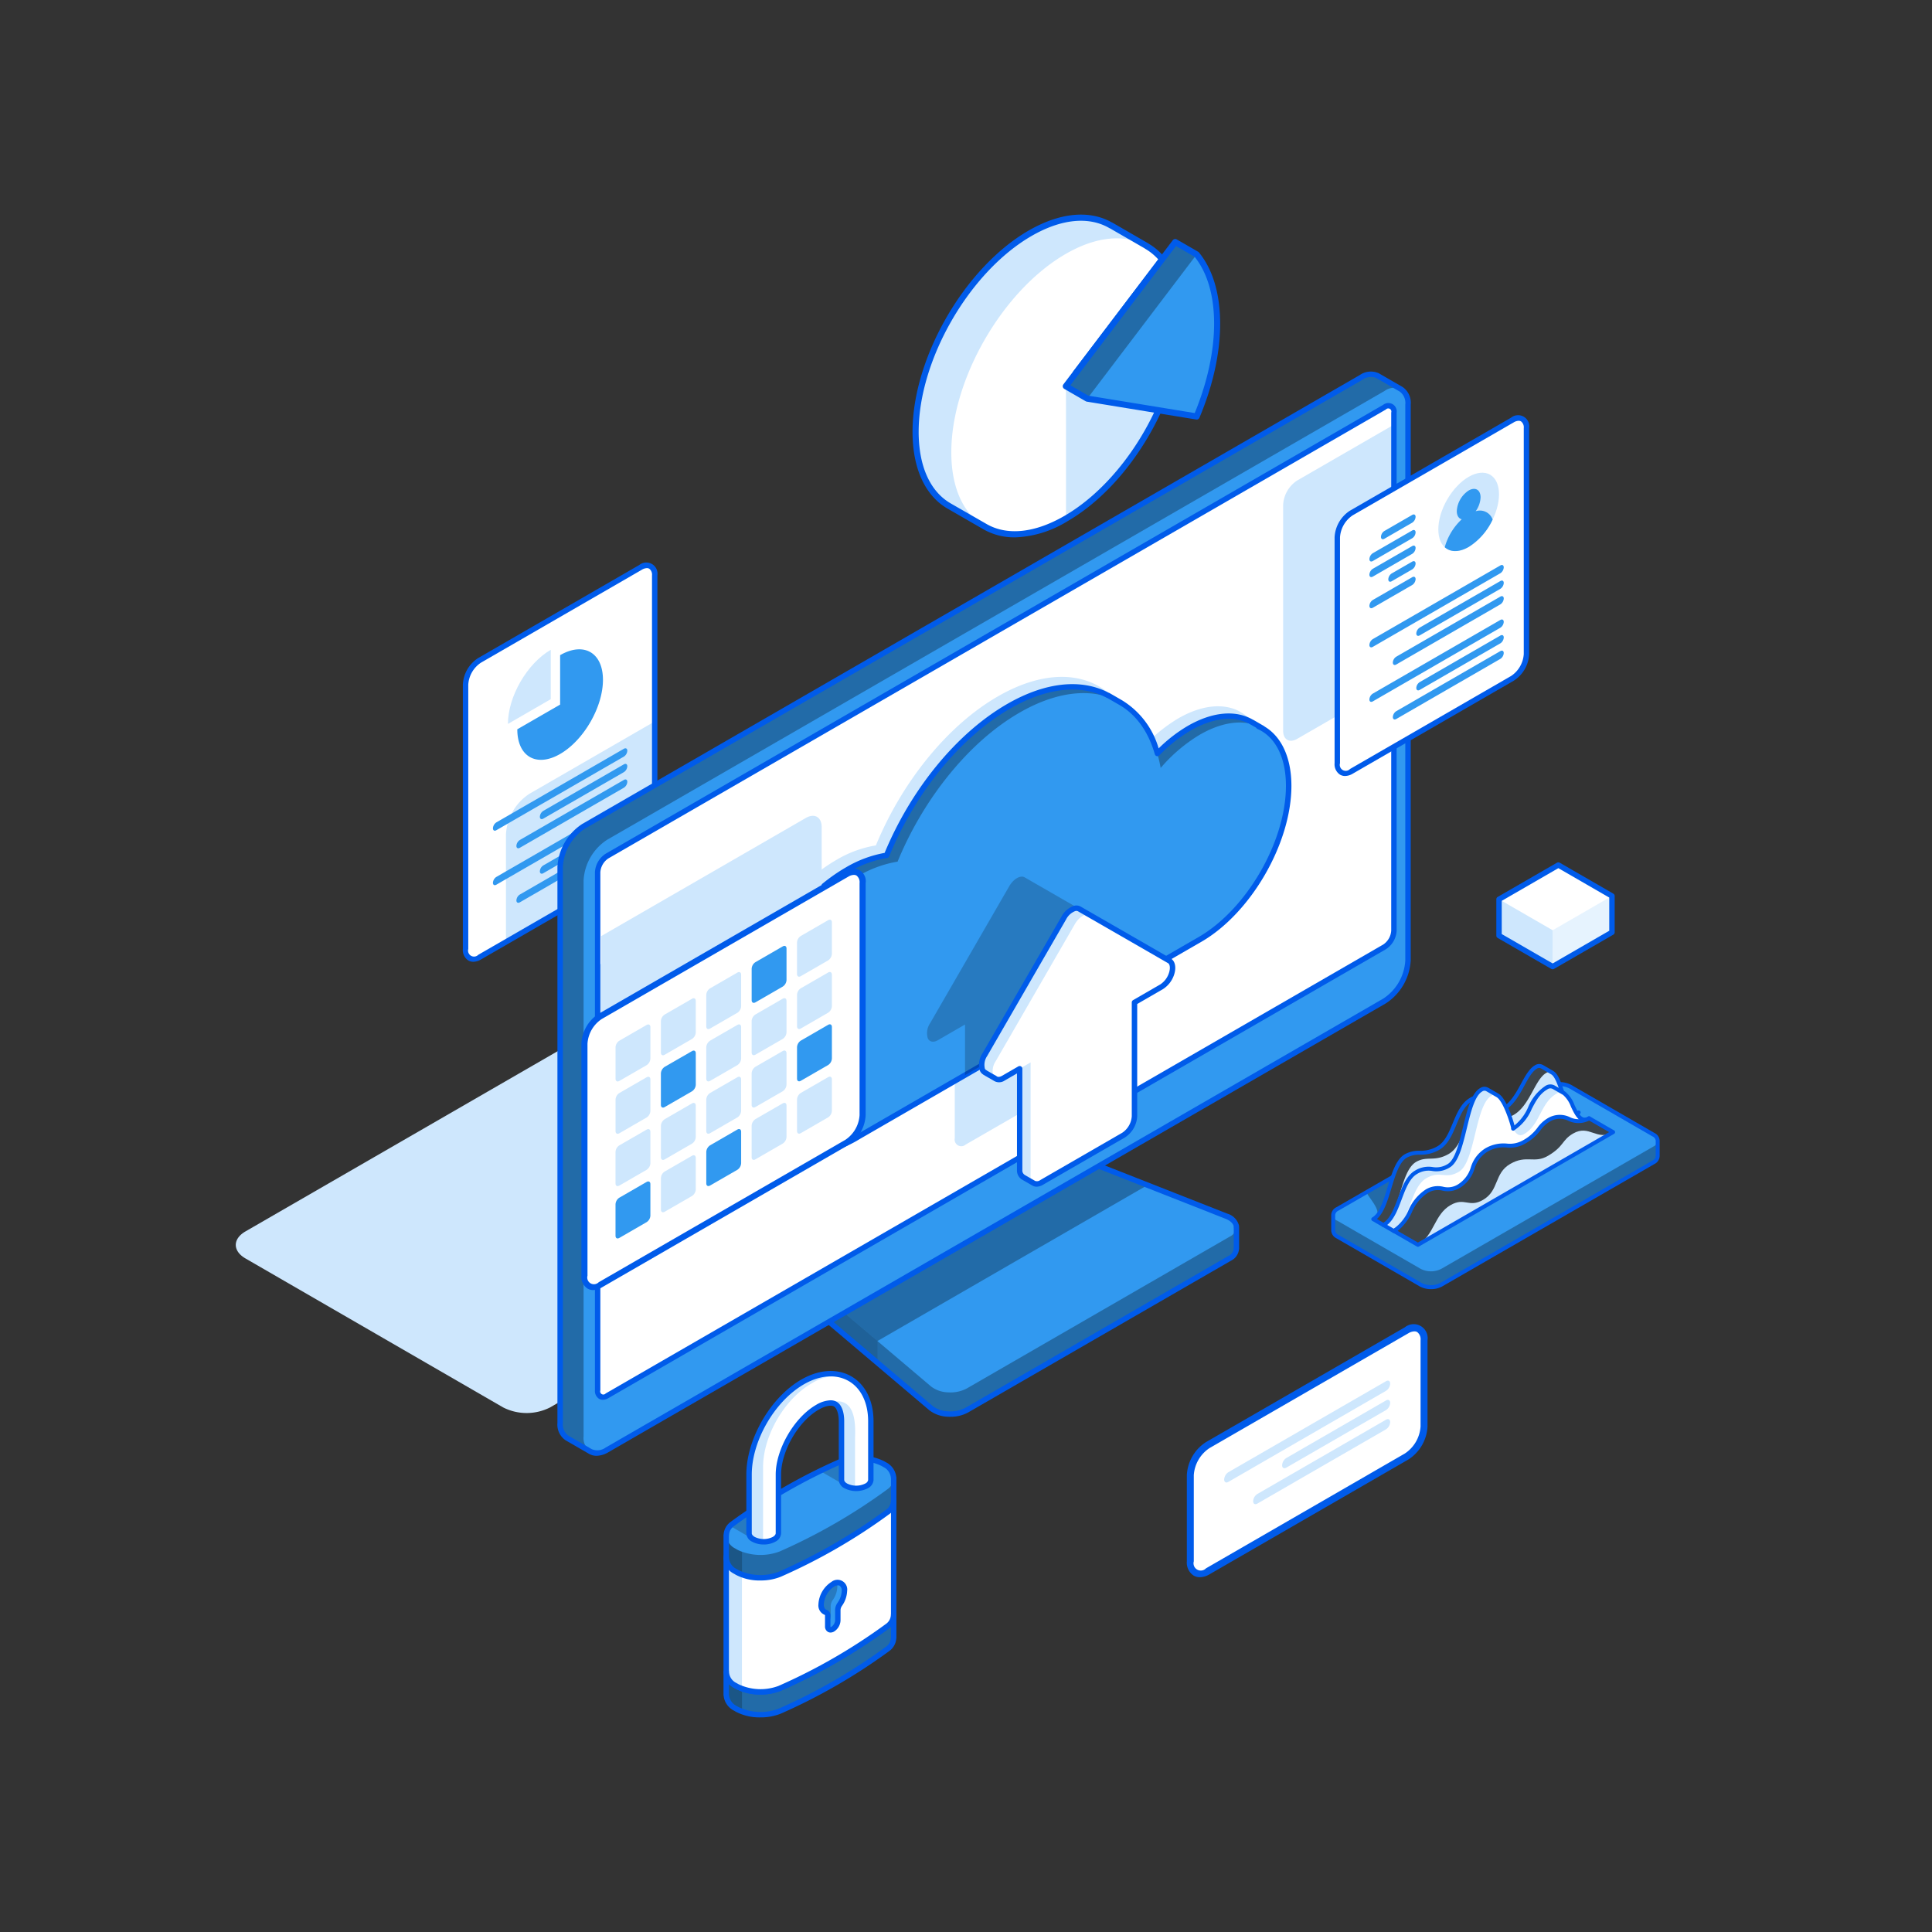 <svg xmlns="http://www.w3.org/2000/svg" xmlns:xlink="http://www.w3.org/1999/xlink" width="390" height="390" viewBox="0 0 390 390"><rect x="0" y="0" width="390" height="390" fill="#333333" stroke="none"/><defs><clipPath id="a"><rect width="287.429" height="303.352" fill="#fff"/></clipPath><clipPath id="c"><rect width="26.407" height="31.605" fill="#fff"/></clipPath><clipPath id="d"><rect width="72.865" height="42.07" fill="#fff"/></clipPath><clipPath id="e"><rect width="90.815" height="37.734" fill="#fff"/></clipPath><clipPath id="f"><rect width="18.353" height="20.793" fill="#fff"/></clipPath><clipPath id="g"><rect width="169.753" height="217.465" fill="#fff"/></clipPath><clipPath id="h"><rect width="106.673" height="92.428" fill="#fff"/></clipPath><clipPath id="i"><rect width="36.339" height="40.068" fill="#fff"/></clipPath><clipPath id="j"><rect width="33.81" height="20.184" fill="#fff"/></clipPath><clipPath id="k"><rect width="3.188" height="7.979" fill="#fff"/></clipPath><clipPath id="l"><rect width="33.81" height="20.173" fill="#fff"/></clipPath><clipPath id="m"><rect width="24.993" height="16.561" fill="#fff"/></clipPath><clipPath id="n"><rect width="3.201" height="7.979" fill="#fff"/></clipPath><clipPath id="o"><rect width="3.444" height="8.183" fill="#fff"/></clipPath><clipPath id="p"><rect width="11.974" height="14.249" fill="#fff"/></clipPath><clipPath id="q"><rect width="40.852" height="23.914" fill="#fff"/></clipPath><clipPath id="r"><rect width="65.503" height="29.585" fill="#fff"/></clipPath><clipPath id="s"><rect width="36.1" height="32.113" fill="#fff"/></clipPath><clipPath id="t"><rect width="44.248" height="25.846" fill="#fff"/></clipPath><clipPath id="u"><rect width="50.11" height="106.943" fill="#fff"/></clipPath></defs><g transform="translate(-50 -1392)"><g transform="translate(0 3)"><rect width="390" height="390" transform="translate(50 1389)" fill="none"/><g transform="translate(97.596 1432.324)"><g transform="translate(0 0)" clip-path="url(#a)"><g clip-path="url(#a)"><path d="M311.719,7.37l-.008.015a11.483,11.483,0,0,1,3.116,2.652L297.388,33.023l10.226,1.672,7.211,4.162c-4.113,9.775-11.279,18.826-19.452,23.545-6.389,3.687-12.171,4.031-16.353,1.6l-7.195-4.15a.031.031,0,0,0-.015-.01l-.006,0c-4.173-2.424-6.756-7.606-6.754-14.978,0-14.759,10.348-32.7,23.116-40.073,6.389-3.687,12.15-4,16.33-1.57l.007-.014Z" transform="translate(-127.82 -1.028)" fill="#fff"/><path d="M265.054,89.281l10.122-1.319,2.083.339,7.211,4.162c-4.1,9.761-11.259,18.8-19.411,23.52Z" transform="translate(-97.465 -54.635)" fill="#cee7fd"/><path d="M319.912,7.385c-4.181-2.434-9.948-2.123-16.336,1.567C290.81,16.325,280.46,34.263,280.46,49.024c0,7.373,2.584,12.559,6.762,14.981l-7.2-4.15a.032.032,0,0,0-.015-.01l-.006,0c-4.173-2.423-6.756-7.606-6.754-14.978,0-14.758,10.349-32.7,23.116-40.072,6.389-3.687,12.15-4,16.329-1.57l.008-.014,7.217,4.165Z" transform="translate(-136.022 -1.028)" fill="#cee7fd"/><path d="M284.043,65.156a21.593,21.593,0,0,0,10.625-3.247c8.009-4.624,15.379-13.536,19.713-23.84a.62.62,0,0,0-.261-.776l-7.211-4.163a.607.607,0,0,0-.21-.075l-9.211-1.5L314.3,9.383a.618.618,0,0,0-.014-.768,12.144,12.144,0,0,0-3.16-2.721.572.572,0,0,0-.117-.089L303.8,1.641a.639.639,0,0,0-.132-.057c-4.556-2.577-10.524-2-16.826,1.641-12.917,7.458-23.424,25.675-23.424,40.609,0,7.35,2.5,12.855,7.045,15.5l.007,0,.034.021,7.194,4.15a12.478,12.478,0,0,0,6.347,1.643m28.983-27.065c-4.259,9.851-11.324,18.327-18.976,22.746-5.981,3.452-11.57,4.023-15.733,1.6L271.132,58.3l-.033-.021c-4.159-2.414-6.446-7.543-6.445-14.442,0-14.54,10.231-32.276,22.806-39.537,5.961-3.439,11.54-4,15.708-1.57a.624.624,0,0,0,.134.058l6.967,4.021a.6.6,0,0,0,.114.087,10.861,10.861,0,0,1,2.632,2.141L295.879,31.622a.619.619,0,0,0,.394.985l10.115,1.653Z" transform="translate(-126.806 0)" fill="#005bea"/><path d="M262.172,49.843l-22.079-3.607-4.328-2.5,22.082-29.1,4.325,2.5c5.518,6.755,5.523,19.59,0,32.715" transform="translate(-68.212 -9.088)" fill="#3199f0"/><g transform="translate(167.554 5.544)" opacity="0.3" style="mix-blend-mode:overlay;isolation:isolate"><g transform="translate(0)"><g clip-path="url(#c)"><path d="M251.021,46.237l-4.328-2.5,22.082-29.1,4.325,2.5Z" transform="translate(-246.694 -14.632)"/></g></g></g><path d="M261.179,49.448a.617.617,0,0,0,.569-.38c5.609-13.326,5.573-26.415-.089-33.347a.613.613,0,0,0-.169-.145l-4.327-2.5a.618.618,0,0,0-.8.163l-22.082,29.1a.618.618,0,0,0,.184.91l4.327,2.5a.619.619,0,0,0,.208.075l22.08,3.606a.588.588,0,0,0,.1.009m-.407-32.856c5.242,6.528,5.246,18.852.022,31.547l-21.482-3.509-3.621-2.093,21.326-28.111Z" transform="translate(-67.219 -8.073)" fill="#005bea"/><path d="M535.422,264.332c0,1.811,1.272,2.543,2.842,1.638l32.5-18.767a6.273,6.273,0,0,0,2.84-4.918l0-53.367c0-1.807-1.275-2.541-2.842-1.635l-32.5,18.771a6.244,6.244,0,0,0-2.837,4.911Z" transform="translate(-489.042 -116.084)" fill="#fff"/><path d="M540.164,284.638l25.288-14.6v23.889a6.274,6.274,0,0,1-2.84,4.918l-27.185,15.7V292.829a10.463,10.463,0,0,1,4.736-8.191" transform="translate(-480.888 -167.725)" fill="#cee7fd"/><path d="M536.1,266.008a3.12,3.12,0,0,0,1.544-.463l32.5-18.767a6.789,6.789,0,0,0,3.113-5.391l0-53.366a2.265,2.265,0,0,0-3.662-2.109l-32.5,18.771a6.752,6.752,0,0,0-3.111,5.386l0,53.365a2.509,2.509,0,0,0,1.1,2.31,2,2,0,0,0,1.013.264m35.044-79.464a.93.93,0,0,1,.466.114,1.512,1.512,0,0,1,.56,1.362l0,53.366a5.768,5.768,0,0,1-2.567,4.444l-32.5,18.767a1.205,1.205,0,0,1-2.022-1.165l0-53.366a5.734,5.734,0,0,1,2.563-4.437l32.5-18.772a2.058,2.058,0,0,1,1-.314" transform="translate(-488.147 -115.184)" fill="#005bea"/><path d="M550.025,278.735c0,.433.308.611.684.391l25.758-14.87a1.5,1.5,0,0,0,.683-1.181c0-.432-.308-.606-.683-.389l-25.758,14.871a1.522,1.522,0,0,0-.684,1.179m4.738,3.553c0,.435.3.61.681.4l21.022-12.139a1.491,1.491,0,0,0,.682-1.181c0-.431-.3-.606-.682-.393l-21.023,12.139a1.506,1.506,0,0,0-.679,1.179m4.734-5.876a1.494,1.494,0,0,1,.679-1.176l16.29-9.408c.378-.216.683-.038.683.393a1.5,1.5,0,0,1-.683,1.179l-16.29,9.408c-.374.214-.682.039-.679-.4m-9.47-8.677c0,.433.306.608.681.391l25.76-14.87a1.508,1.508,0,0,0,.681-1.178c0-.436-.305-.611-.683-.4l-25.758,14.87a1.522,1.522,0,0,0-.681,1.183m4.734,3.553c0,.436.306.61.682.393l21.026-12.139a1.506,1.506,0,0,0,.681-1.179c0-.434-.3-.611-.683-.393l-21.022,12.139a1.509,1.509,0,0,0-.684,1.179m4.736-5.877a1.509,1.509,0,0,1,.679-1.179l16.29-9.408c.376-.216.682-.036.683.391a1.522,1.522,0,0,1-.683,1.184l-16.29,9.4c-.376.22-.679.043-.679-.391m4.092-32.618c4.774-2.75,8.643-.523,8.645,4.98s-3.871,12.207-8.648,14.966-8.643.524-8.643-4.981l8.643-4.988Z" transform="translate(-498.116 -143.859)" fill="#3199f0"/><path d="M599.459,231.855v9.97l-8.643,4.993c0-5.507,3.871-12.206,8.643-14.962" transform="translate(-535.881 -144.009)" fill="#cee7fd"/><path d="M225.73,426.848a10.465,10.465,0,0,0,9.464,0l156.949-90.617c2.619-1.512,2.62-3.959.007-5.464l-52.02-30.067a10.455,10.455,0,0,0-9.464,0L173.715,391.315c-2.614,1.507-2.614,3.954,0,5.462Z" transform="translate(-171.754 -186.064)" fill="#cee7fd"/><path d="M225.5,514.763l.017,0a2.334,2.334,0,0,1,1.358-1.879l39.8-22.978a7.444,7.444,0,0,1,5.957-.325l41.643,16.386a2.911,2.911,0,0,1,2.024,1.982,1.441,1.441,0,0,1-.008.239l.026,0v4.328h-.023a2.285,2.285,0,0,1-1.348,1.975l-53.065,30.637a6.979,6.979,0,0,1-3.752.781,5.9,5.9,0,0,1-3.433-1.17L226.312,520.7a1.979,1.979,0,0,1-.8-1.561l-.017,0Z" transform="translate(-114.323 -303.795)" fill="#3199f0"/><g transform="translate(111.176 185.316)" opacity="0.3" style="mix-blend-mode:overlay;isolation:isolate"><g clip-path="url(#d)"><path d="M274.249,512.882l39.8-22.978A7.445,7.445,0,0,1,320,489.58l25.735,10.126-54.513,31.476-17.538-14.86c-1.269-1.074-1.034-2.52.561-3.44" transform="translate(-272.874 -489.112)"/></g></g><g transform="translate(111.176 204.39)" opacity="0.3" style="mix-blend-mode:overlay;isolation:isolate"><g clip-path="url(#e)"><path d="M225.515,546.029a1.983,1.983,0,0,0,.8,1.561l28.378,24.043a5.914,5.914,0,0,0,3.434,1.168,6.963,6.963,0,0,0,3.753-.781l53.063-30.638a2.3,2.3,0,0,0,1.347-1.928l.026,0v4.328h-.024a2.285,2.285,0,0,1-1.348,1.975l-53.065,30.637a6.978,6.978,0,0,1-3.752.781,5.9,5.9,0,0,1-3.433-1.17l-28.379-24.041a1.978,1.978,0,0,1-.8-1.561l-.017,0v-4.373Z" transform="translate(-225.498 -539.453)"/></g></g><g transform="translate(111.176 210.966)" opacity="0.1" style="mix-blend-mode:overlay;isolation:isolate"><g clip-path="url(#f)"><path d="M416.767,556.81a1.982,1.982,0,0,0,.8,1.561l17.538,14.86V577.6l-17.539-14.859a1.978,1.978,0,0,1-.8-1.561l-.017,0v-4.373Z" transform="translate(-416.75 -556.81)"/></g></g><path d="M257.673,545.562a7.314,7.314,0,0,0,3.58-.867l53.066-30.637a2.9,2.9,0,0,0,1.62-2.292.51.51,0,0,0,.025-.156v-4.328a.55.55,0,0,0-.015-.127.987.987,0,0,0-.008-.189,3.416,3.416,0,0,0-2.365-2.411l-41.643-16.386a7.933,7.933,0,0,0-6.43.36l-39.8,22.978a2.912,2.912,0,0,0-1.623,2.2.513.513,0,0,0-.025.158v4.373a.547.547,0,0,0,.019.143,2.525,2.525,0,0,0,.989,1.833l28.378,24.041a6.431,6.431,0,0,0,3.758,1.3q.237.013.474.013m57.2-34.1a.494.494,0,0,0-.023.166,1.77,1.77,0,0,1-1.076,1.482l-53.065,30.637a6.474,6.474,0,0,1-3.448.709,5.422,5.422,0,0,1-3.11-1.04l-28.38-24.042a1.463,1.463,0,0,1-.6-1.131.542.542,0,0,0-.017-.148v-4.1a.522.522,0,0,0,.017-.124,1.825,1.825,0,0,1,1.085-1.417l39.8-22.978a6.864,6.864,0,0,1,5.484-.289l41.642,16.386c.958.376,1.588.959,1.685,1.56l-.007.011c0,.044-.008.089-.008.133a.544.544,0,0,0,.026.174Z" transform="translate(-113.426 -302.892)" fill="#005bea"/><path d="M299.12,85.337l4.718,2.725c.008,0,.011.009.016.009l0,0a3.329,3.329,0,0,1,1.376,3.053V203.355a10.462,10.462,0,0,1-4.734,8.193L143.548,302.161a3.352,3.352,0,0,1-3.321.348l0,0-.023-.015,0,0-4.717-2.725,0,0a3.312,3.312,0,0,1-1.4-3.064l0-112.231a10.46,10.46,0,0,1,4.736-8.191l156.95-90.614a3.35,3.35,0,0,1,3.3-.357l.005-.006.041.025s.008,0,.015.007" transform="translate(-68.605 -52.809)" fill="#3199f0"/><g transform="translate(65.473 32.214)" opacity="0.3" style="mix-blend-mode:overlay;isolation:isolate"><g clip-path="url(#g)"><path d="M142.518,176.283l156.95-90.614a3.351,3.351,0,0,1,3.3-.357l.005-.006.041.025s.009,0,.015.007l4.711,2.72a3.327,3.327,0,0,0-3.329.342L147.252,179.016a10.462,10.462,0,0,0-4.734,8.193l0,112.229a3.32,3.32,0,0,0,1.373,3.051l-4.7-2.718,0,0a3.313,3.313,0,0,1-1.4-3.064l0-112.231a10.462,10.462,0,0,1,4.736-8.191" transform="translate(-137.782 -85.023)"/></g></g><path d="M140.538,302.458a4.838,4.838,0,0,0,2.388-.721l156.952-90.613a11.079,11.079,0,0,0,5.007-8.667V90.228a3.848,3.848,0,0,0-1.647-3.526l-.027-.014,0,0L298.5,83.966l-.028-.015-.014-.008a.563.563,0,0,0-.12-.055,3.923,3.923,0,0,0-3.742.41l-156.95,90.614a11.081,11.081,0,0,0-5.009,8.664l0,112.231a3.825,3.825,0,0,0,1.672,3.538l4.719,2.726.044.023a3.006,3.006,0,0,0,1.465.365M302.7,87.655a2.853,2.853,0,0,1,1.091,2.573V202.457a9.87,9.87,0,0,1-4.461,7.72L142.379,300.79a2.85,2.85,0,0,1-2.782.343l-.033-.017-4.7-2.718a2.8,2.8,0,0,1-1.128-2.593l0-112.231a9.873,9.873,0,0,1,4.463-7.717l156.95-90.614a2.85,2.85,0,0,1,2.761-.35.556.556,0,0,0,.072.033l4.685,2.705.041.023" transform="translate(-67.709 -51.911)" fill="#005bea"/><path d="M143.471,301.726,300.423,211.11a4.194,4.194,0,0,0,1.894-3.28V103.246c0-1.2-.852-1.691-1.892-1.089L143.471,192.773a4.2,4.2,0,0,0-1.9,3.275V300.632c0,1.2.852,1.7,1.9,1.093" transform="translate(-68.528 -63.291)" fill="#fff"/><path d="M557.722,399c1.569-.906,2.84-.175,2.84,1.636v41.831a6.275,6.275,0,0,1-2.84,4.915l-.371.214v-48.38Z" transform="translate(-484.304 -247.584)" fill="#cee7fd"/><path d="M141.575,173.691v-45.6a6.283,6.283,0,0,1,2.838-4.918L163.942,111.9v52.15l-19.525,11.274c-1.57.905-2.844.175-2.842-1.636" transform="translate(69.847 -69.504)" fill="#cee7fd"/><path d="M209.18,322.7c0-14.531,10.215-32.209,22.811-39.483a22.835,22.835,0,0,1,7.952-2.917c5.108-12.447,14.2-24.061,24.607-30.069,8-4.615,15.229-5.044,20.46-2.016,3.442,1.99,6.017,5.477,7.38,10.254.336-.344.681-.665,1.025-.991-.347.328-.694.652-1.032,1-.069-.249-.159-.478-.238-.718a26.062,26.062,0,0,1,.906,3.634,32.006,32.006,0,0,1,7.92-6.725c4.949-2.853,9.429-3.127,12.675-1.265a8.754,8.754,0,0,0-.859-.4c3.74,1.63,6.113,5.8,6.113,11.994,0,11.415-8.025,25.309-17.922,31.019L232,335.839c-6.308,3.645-12.018,3.989-16.149,1.6l-2.11-1.217,2.125,1.224c-4.128-2.375-6.682-7.482-6.682-14.747" transform="translate(-110.726 -152.97)" fill="#cee7fd"/><path d="M300.64,385.876a1.107,1.107,0,0,1-.56-.553,3.6,3.6,0,0,1,.485-3.047l15.959-27.63c.856-1.488,2.262-2.293,3.122-1.8l15.962,9.191c.627.363.822,1.343.478,2.5a4.913,4.913,0,0,1-2.037,2.743l-5.481,3.167v22.965a4.869,4.869,0,0,1-2.2,3.818L309.8,406.789a1.341,1.341,0,0,1-2.206-1.268V382.555l-5.482,3.167a1.576,1.576,0,0,1-1.486.169Z" transform="translate(-162.456 -219.069)" fill="#cee7fd"/><path d="M141.727,301.635a2.262,2.262,0,0,0,1.12-.329h0L299.8,210.69a4.736,4.736,0,0,0,2.167-3.752V102.353a1.688,1.688,0,0,0-2.712-1.563L142.3,191.406a4.736,4.736,0,0,0-2.169,3.747V299.739a1.868,1.868,0,0,0,.829,1.7,1.517,1.517,0,0,0,.766.2m.574-1.276a.633.633,0,0,1-1.076-.62V195.155a3.652,3.652,0,0,1,1.622-2.8L299.8,101.737a.63.63,0,0,1,1.072.616V206.937a3.652,3.652,0,0,1-1.621,2.806Z" transform="translate(-67.632 -62.398)" fill="#005bea"/><path d="M197.639,328.012c0-14.533,10.211-32.211,22.811-39.484a22.769,22.769,0,0,1,7.946-2.919c5.107-12.444,14.2-24.061,24.613-30.07,7.821-4.515,14.9-5,20.1-2.195l.015-.019.4.228a.064.064,0,0,1,.02.01l2.1,1.215c3.458,1.987,6.044,5.482,7.411,10.274a30.275,30.275,0,0,1,6.376-5.076c5-2.888,9.529-3.132,12.78-1.191l.005-.009,2.095,1.21a8.943,8.943,0,0,0-.86-.4c3.74,1.63,6.112,5.8,6.112,11.993,0,11.415-8.024,25.31-17.922,31.02L222.66,342.423c-6.307,3.645-12.017,3.989-16.149,1.6l-2.109-1.217.008-.006c-4.181-2.36-6.776-7.478-6.771-14.789" transform="translate(-97.017 -156.275)" fill="#3199f0"/><g transform="translate(100.622 95.328)" opacity="0.3" style="mix-blend-mode:overlay;isolation:isolate"><g clip-path="url(#h)"><path d="M289.594,254.829h0l-2.185-1.265a.053.053,0,0,0-.02-.009l-.4-.229-.015.019c-5.208-2.808-12.282-2.32-20.1,2.195-10.41,6.009-19.506,17.625-24.613,30.07a22.769,22.769,0,0,0-7.946,2.919c-12.6,7.273-22.816,24.951-22.811,39.484,0,7.311,2.59,12.429,6.771,14.789l-.008.006,2.124,1.223c-4.127-2.374-6.681-7.482-6.681-14.746,0-14.53,10.215-32.208,22.811-39.483a22.839,22.839,0,0,1,7.952-2.917c5.107-12.446,14.2-24.061,24.607-30.069,8.026-4.63,15.279-5.048,20.516-1.986M305.5,261.25a32.011,32.011,0,0,0-7.92,6.726,26.048,26.048,0,0,0-.905-3.635c.079.239.169.469.238.718a30.256,30.256,0,0,1,6.382-5.083c5-2.888,9.529-3.132,12.78-1.191l.005-.009,2.095,1.21c-3.246-1.862-7.725-1.588-12.675,1.265" transform="translate(-211.502 -251.603)"/></g></g><path d="M211.568,345.2a21.282,21.282,0,0,0,10.474-3.2l68.982-39.827c10.033-5.788,18.195-19.916,18.195-31.493,0-5.609-1.948-9.888-5.39-11.953a.549.549,0,0,0-.136-.111L301.6,257.4a.57.57,0,0,0-.1-.043c-3.563-2.07-8.258-1.63-13.237,1.243a29.977,29.977,0,0,0-5.845,4.522,16.844,16.844,0,0,0-7.4-9.719l-2.1-1.214h0l-.046-.025-.374-.214a.555.555,0,0,0-.168-.063c-5.59-2.935-12.861-2.129-20.5,2.277-10.1,5.829-19.325,17.048-24.728,30.051a23.6,23.6,0,0,0-7.83,2.937c-12.734,7.35-23.09,25.275-23.085,39.957h0c0,7.226,2.465,12.623,6.956,15.212a.5.5,0,0,0,.08.057l2.11,1.217a12.276,12.276,0,0,0,6.221,1.6m90.775-86.017c3.676,1.6,5.784,5.791,5.784,11.492,0,11.229-7.917,24.932-17.648,30.546L221.5,341.047c-5.924,3.423-11.465,3.992-15.6,1.6l-2.019-1.165a.519.519,0,0,0-.086-.061c-4.192-2.365-6.5-7.448-6.493-14.312h0c0-14.335,10.106-31.835,22.538-39.01a22.28,22.28,0,0,1,7.753-2.852.548.548,0,0,0,.424-.333c5.3-12.908,14.412-24.05,24.381-29.8,7.358-4.247,14.308-5.024,19.571-2.187a.542.542,0,0,0,.138.052l.262.15a.372.372,0,0,0,.038.02l2.079,1.2c3.38,1.943,5.856,5.383,7.159,9.951a.547.547,0,0,0,.917.232,29.71,29.71,0,0,1,6.259-4.985c4.665-2.692,9.007-3.117,12.226-1.195a.544.544,0,0,0,.106.049l.934.539a.544.544,0,0,0,.262.241ZM196.2,327.109h0Z" transform="translate(-96.126 -155.372)" fill="#005bea"/><g transform="translate(139.519 133.635)" opacity="0.2" style="mix-blend-mode:overlay;isolation:isolate"><g transform="translate(0)"><g clip-path="url(#i)"><path d="M296.679,385.73c-.89.515-1.7.355-2.035-.4a3.6,3.6,0,0,1,.476-3.047l15.962-27.629c.861-1.488,2.265-2.295,3.121-1.8l15.961,9.2c.632.363.821,1.348.483,2.494a4.9,4.9,0,0,1-2.041,2.748l-5.476,3.16-.005,10.215L302.16,392.776l0-10.215Z" transform="translate(-294.474 -352.708)"/></g></g></g><path d="M260.161,399.105l15.961-27.624c.861-1.491,2.265-2.3,3.122-1.8l15.965,9.191a.053.053,0,0,1,.011.011l2.195,1.264c.627.363.822,1.343.478,2.5a4.914,4.914,0,0,1-2.037,2.744l-5.481,3.166v22.965a4.868,4.868,0,0,1-2.2,3.818L271.612,424.9a1.551,1.551,0,0,1-1.56.16h0l-2.252-1.3.01-.021a1.559,1.559,0,0,1-.608-1.384l0-20.413-3.271,1.89a1.468,1.468,0,0,1-1.7.051l-2.026-1.168,0-.019a1.137,1.137,0,0,1-.517-.538,3.617,3.617,0,0,1,.477-3.052" transform="translate(-108.958 -229.525)" fill="#fff"/><path d="M268.9,401.939l0,20.416a1.559,1.559,0,0,0,.607,1.383l-.009.021,2.255,1.3a1.549,1.549,0,0,1-.647-1.428V400.664Zm30.219-21.791-15.961-9.19c-.86-.5-2.266.307-3.122,1.8l-15.959,27.631a3.6,3.6,0,0,0-.485,3.047,1.11,1.11,0,0,0,.56.553l-.011.019-2.24-1.29,0-.019a1.134,1.134,0,0,1-.517-.538,3.617,3.617,0,0,1,.477-3.052l15.961-27.624c.861-1.491,2.265-2.3,3.122-1.8l15.965,9.191.011.011Z" transform="translate(-110.664 -229.525)" fill="#cee7fd"/><path d="M269.732,424.855a2.54,2.54,0,0,0,1.265-.381l16.557-9.557a5.413,5.413,0,0,0,2.478-4.292V387.976l5.208-3.009a5.468,5.468,0,0,0,2.287-3.061c.418-1.4.131-2.63-.728-3.128l-2.154-1.24,0,0a.449.449,0,0,0-.05-.033l-15.965-9.191a1.8,1.8,0,0,0-1.4-.144,4.434,4.434,0,0,0-2.47,2.143L258.8,397.936h0a4.086,4.086,0,0,0-.5,3.552,1.636,1.636,0,0,0,.623.713.518.518,0,0,0,.114.09l1.991,1.147a2.011,2.011,0,0,0,2.284-.031l2.451-1.416,0,19.467a2.153,2.153,0,0,0,.718,1.742.508.508,0,0,0,.153.137l2.252,1.3.031.016a1.674,1.674,0,0,0,.812.2M294,378.427a.5.5,0,0,0,.054.035l2.195,1.264c.393.228.487,1,.227,1.869a4.384,4.384,0,0,1-1.787,2.427l-5.481,3.167a.545.545,0,0,0-.273.473v22.965a4.349,4.349,0,0,1-1.933,3.345l-16.557,9.557a1.067,1.067,0,0,1-1.015.159l-.023-.013-2.1-1.209a.5.5,0,0,0-.1-.082,1.057,1.057,0,0,1-.358-.925l0-20.413a.546.546,0,0,0-.82-.473l-3.271,1.889c-.444.256-.848.294-1.082.1a.549.549,0,0,0-.074-.052l-1.915-1.1a.493.493,0,0,0-.116-.089.588.588,0,0,1-.283-.285,3.166,3.166,0,0,1,.452-2.553l15.961-27.624a3.451,3.451,0,0,1,1.805-1.633.737.737,0,0,1,.569.034Zm.315-.449h0Z" transform="translate(-108.068 -228.629)" fill="#005bea"/><path d="M70.961,178.081c0,1.811,1.272,2.541,2.842,1.636l32.507-18.77a6.265,6.265,0,0,0,2.839-4.913v-45.6c0-1.808-1.275-2.541-2.84-1.635L73.8,127.564a6.282,6.282,0,0,0-2.837,4.918Z" transform="translate(151.393 -67.335)" fill="#fff"/><path d="M71.635,179.755a3.13,3.13,0,0,0,1.546-.464l32.508-18.77a6.773,6.773,0,0,0,3.112-5.387v-45.6a2.264,2.264,0,0,0-3.66-2.108L72.631,126.191a6.8,6.8,0,0,0-3.111,5.391l0,45.6h0a2.5,2.5,0,0,0,1.1,2.309,2,2,0,0,0,1.015.266m35.049-71.7a.924.924,0,0,1,.466.114,1.506,1.506,0,0,1,.558,1.361v45.6a5.752,5.752,0,0,1-2.565,4.439l-32.508,18.77a1.2,1.2,0,0,1-2.022-1.162h0l0-45.6a5.775,5.775,0,0,1,2.565-4.445l32.509-18.766a2.055,2.055,0,0,1,1-.314" transform="translate(152.289 -66.435)" fill="#005bea"/><path d="M96.042,137.907c-2.395-1.381-6.274.859-8.666,5s-2.392,8.625,0,10.006,6.271-.858,8.663-5,2.393-8.624,0-10.006" transform="translate(157.168 -85.403)" fill="#cee7fd"/><path d="M107.942,152.316a2.708,2.708,0,0,0-3.428-1.678,5.133,5.133,0,0,0,.993-2.808c0-1.531-1.074-2.148-2.4-1.384a5.323,5.323,0,0,0-2.4,4.157c0,.921.4,1.5.993,1.659a12.218,12.218,0,0,0-3.425,5.64c1.123,1.01,2.867,1.076,4.835-.058a13.017,13.017,0,0,0,4.836-5.529m-24.877,7.973a1.507,1.507,0,0,1,.68-1.181l7.96-4.593c.377-.22.681-.043.681.391a1.5,1.5,0,0,1-.683,1.181l-7.958,4.6c-.378.218-.682.041-.68-.393M85.4,155.8c0,.435.305.611.682.394l5.625-3.249a1.512,1.512,0,0,0,.683-1.181c0-.432-.306-.606-.683-.388l-5.626,3.248A1.506,1.506,0,0,0,85.4,155.8m-2.334,7.636a1.51,1.51,0,0,1,.682-1.181l7.961-4.593c.375-.216.68-.043.682.391a1.5,1.5,0,0,1-.682,1.181l-7.96,4.6c-.377.217-.68.043-.682-.393m0,6.286a1.5,1.5,0,0,1,.684-1.177l7.961-4.6c.375-.218.678-.042.68.391a1.518,1.518,0,0,1-.683,1.185l-7.96,4.593c-.377.217-.68.04-.682-.4m3.812-5.345c0,.438.3.613.682.393l4.147-2.393a1.507,1.507,0,0,0,.681-1.181c0-.433-.3-.611-.681-.389l-4.147,2.39a1.52,1.52,0,0,0-.682,1.181m-3.812,13.252a1.512,1.512,0,0,1,.68-1.179L109.5,161.575c.377-.218.684-.041.684.391a1.516,1.516,0,0,1-.68,1.182l-25.76,14.87c-.377.217-.68.042-.682-.393m4.734,3.553A1.5,1.5,0,0,1,88.48,180l21.025-12.139c.378-.216.681-.04.681.389a1.508,1.508,0,0,1-.685,1.184L88.479,181.576c-.378.216-.681.038-.681-.4m4.734-5.876c0,.438.307.613.681.4l16.292-9.408a1.514,1.514,0,0,0,.681-1.179c0-.436-.306-.61-.68-.393l-16.293,9.408a1.508,1.508,0,0,0-.681,1.175m-9.468,13.326a1.5,1.5,0,0,1,.68-1.177L109.5,172.578c.378-.218.684-.038.684.393a1.513,1.513,0,0,1-.684,1.179L83.746,189.022c-.376.217-.682.042-.682-.393m4.734,3.555A1.511,1.511,0,0,1,88.479,191L109.5,178.866c.377-.218.68-.042.682.391a1.5,1.5,0,0,1-.681,1.181L88.48,192.577c-.376.216-.682.041-.682-.393m4.734-5.878c0,.435.308.613.681.4l16.293-9.408a1.511,1.511,0,0,0,.681-1.181c0-.436-.307-.611-.682-.391l-16.295,9.406a1.514,1.514,0,0,0-.679,1.177" transform="translate(145.77 -90.757)" fill="#3199f0"/><path d="M441.9,745.941a.015.015,0,0,1,0-.011,2.835,2.835,0,0,1-1.193,2.289A115.3,115.3,0,0,1,418.9,760.807a10.921,10.921,0,0,1-8.552-.356c-.141-.079-.273-.158-.416-.239a3.209,3.209,0,0,1-1.8-2.7s0,0,0,.009h-.021v4.61h.025a3.2,3.2,0,0,0,1.8,2.686l.414.241a10.95,10.95,0,0,0,8.552.352,115.473,115.473,0,0,0,21.806-12.588,2.821,2.821,0,0,0,1.191-2.244h.019v-4.644Z" transform="translate(-309.111 -463.31)" fill="#3199f0"/><g transform="translate(98.994 282.62)" opacity="0.3" style="mix-blend-mode:overlay;isolation:isolate"><g transform="translate(0)"><g clip-path="url(#j)"><path d="M441.9,745.941a.015.015,0,0,1,0-.011,2.835,2.835,0,0,1-1.193,2.289A115.3,115.3,0,0,1,418.9,760.807a10.921,10.921,0,0,1-8.552-.356c-.141-.079-.273-.158-.416-.239a3.209,3.209,0,0,1-1.8-2.7s0,0,0,.009h-.021v4.61h.025a3.2,3.2,0,0,0,1.8,2.686l.414.241a10.95,10.95,0,0,0,8.552.352,115.473,115.473,0,0,0,21.806-12.588,2.821,2.821,0,0,0,1.191-2.244h.019v-4.644Z" transform="translate(-408.106 -745.93)"/></g></g></g><g transform="translate(98.994 294.204)" opacity="0.2" style="mix-blend-mode:overlay;isolation:isolate"><g transform="translate(0)"><g clip-path="url(#k)"><path d="M491.171,779.44c-.141-.079-.273-.158-.416-.24a3.208,3.208,0,0,1-1.8-2.7s0,0,0,.009h-.022v4.61h.025a3.205,3.205,0,0,0,1.8,2.686l.414.241a6.237,6.237,0,0,0,.946.433l0-4.606a5.919,5.919,0,0,1-.944-.437" transform="translate(-488.929 -776.504)"/></g></g></g><path d="M414.121,765.766a10.743,10.743,0,0,0,4.1-.746,116.1,116.1,0,0,0,21.919-12.652,3.417,3.417,0,0,0,1.408-2.533.52.52,0,0,0,.022-.15V745.04a.548.548,0,0,0-.355-.512.553.553,0,0,0-.087-.028.548.548,0,0,0-.61.288.571.571,0,0,0-.058.269,2.3,2.3,0,0,1-.986,1.835,114.819,114.819,0,0,1-21.69,12.518,10.354,10.354,0,0,1-8.054-.33l-.421-.242a2.705,2.705,0,0,1-1.523-2.171.56.56,0,0,0-.145-.419.547.547,0,0,0-.757-.047.539.539,0,0,0-.216.426v4.61a.539.539,0,0,0,.032.186,3.8,3.8,0,0,0,2.069,2.974l.41.24a10.283,10.283,0,0,0,4.946,1.13m26.353-16.216a.477.477,0,0,0-.019.138,2.283,2.283,0,0,1-.982,1.811,114.934,114.934,0,0,1-21.692,12.519,10.381,10.381,0,0,1-8.055-.327l-.414-.241a2.688,2.688,0,0,1-1.529-2.217.537.537,0,0,0-.026-.161v-2.043a4.884,4.884,0,0,0,1.006.76l.421.242a11.432,11.432,0,0,0,9.034.383,115.966,115.966,0,0,0,21.919-12.652q.18-.142.338-.294Z" transform="translate(-308.216 -462.414)" fill="#005bea"/><path d="M441.895,678.778a3.187,3.187,0,0,0-1.8-2.753c-.135-.075-.275-.156-.412-.237a10.96,10.96,0,0,0-8.551-.357,115.265,115.265,0,0,0-21.812,12.594,2.832,2.832,0,0,0-1.191,2.283h-.024l0,22.827h.022a3.163,3.163,0,0,0,1.8,2.855c.143.081.275.16.416.239a10.923,10.923,0,0,0,8.552.356A115.285,115.285,0,0,0,440.706,704a2.835,2.835,0,0,0,1.194-2.289h.017l0-22.928Z" transform="translate(-309.112 -419.089)" fill="#fff"/><path d="M490.149,707.555a2.832,2.832,0,0,0-1.192,2.282h-.023l0,22.827h.021a3.162,3.162,0,0,0,1.8,2.855c.143.081.276.16.416.239a5.911,5.911,0,0,0,.944.437v-30.02c-.652.463-1.339.906-1.971,1.38" transform="translate(-389.94 -438.617)" fill="#cee7fd"/><path d="M414.119,716.935a10.747,10.747,0,0,0,4.1-.747,115.969,115.969,0,0,0,21.919-12.652,3.433,3.433,0,0,0,1.413-2.6.515.515,0,0,0,.018-.132l0-22.929a.55.55,0,0,0-.017-.138,3.751,3.751,0,0,0-2.07-3.089q-.209-.116-.407-.234a11.462,11.462,0,0,0-9.044-.391A115.912,115.912,0,0,0,408.1,686.687a3.439,3.439,0,0,0-1.41,2.568.486.486,0,0,0-.025.153l0,22.827a.564.564,0,0,0,.017.137,3.765,3.765,0,0,0,2.078,3.191l.421.242a10.216,10.216,0,0,0,4.935,1.13m26.355-16.254a.5.5,0,0,0-.017.136,2.3,2.3,0,0,1-.986,1.851,114.842,114.842,0,0,1-21.69,12.518,10.354,10.354,0,0,1-8.054-.33l-.421-.242a2.622,2.622,0,0,1-1.523-2.347.541.541,0,0,0-.021-.183l0-22.528a.484.484,0,0,0,.024-.156,2.3,2.3,0,0,1,.984-1.845,114.775,114.775,0,0,1,21.7-12.524,10.382,10.382,0,0,1,8.055.331c.136.081.282.164.421.242a2.652,2.652,0,0,1,1.517,2.262.547.547,0,0,0,.017.15Z" transform="translate(-308.216 -418.188)" fill="#005bea"/><path d="M408.109,678.114l.023,0V678.1a2.827,2.827,0,0,1,1.189-2.236,115.471,115.471,0,0,1,21.808-12.592,10.965,10.965,0,0,1,8.554.357c.141.082.277.16.414.237a3.224,3.224,0,0,1,1.8,2.68c0-.007,0-.013,0-.017h.017v4.64H441.9a2.827,2.827,0,0,1-1.19,2.244A114.9,114.9,0,0,1,418.9,686a10.93,10.93,0,0,1-8.548-.352c-.138-.079-.273-.163-.414-.241a3.2,3.2,0,0,1-1.8-2.693l-.026.006Z" transform="translate(-309.113 -411.538)" fill="#3199f0"/><g transform="translate(98.994 254.994)" opacity="0.3" style="mix-blend-mode:overlay;isolation:isolate"><g transform="translate(0)"><g clip-path="url(#l)"><path d="M408.109,684.6l.023,0a3.2,3.2,0,0,0,1.8,2.686c.139.079.275.16.412.241a10.957,10.957,0,0,0,8.552.357,115.154,115.154,0,0,0,21.806-12.592,2.823,2.823,0,0,0,1.192-2.263v0c0-.007,0-.013,0-.017h.017v4.64H441.9a2.826,2.826,0,0,1-1.19,2.244A114.908,114.908,0,0,1,418.9,692.487a10.931,10.931,0,0,1-8.548-.352c-.138-.079-.273-.163-.414-.241a3.2,3.2,0,0,1-1.8-2.693l-.026.006Z" transform="translate(-408.107 -673.016)"/></g></g></g><g transform="translate(99.808 251.154)" opacity="0.2" style="mix-blend-mode:overlay;isolation:isolate"><g transform="translate(0)"><g clip-path="url(#m)"><path d="M435.645,679.255l-.081-3.831c.169-.094-.288-1.367-.9-2.878q-2.613,1.707-5.035,3.51a3.359,3.359,0,0,0-.4.391l4.864,2.812a1.714,1.714,0,0,0,1.552,0M452.67,668.4l-5.266-3.042c1.324-.645,2.663-1.282,4.034-1.9a8.992,8.992,0,0,1,2.268-.583c.35.933.555,1.619.436,1.689l.081,3.83a1.723,1.723,0,0,1-1.552,0" transform="translate(-429.229 -662.882)"/></g></g></g><g transform="translate(98.994 266.565)" opacity="0.2" style="mix-blend-mode:overlay;isolation:isolate"><g transform="translate(0)"><g clip-path="url(#n)"><path d="M492.083,706.93c.009.009.011.007.013,0a6.761,6.761,0,0,1-.959-.438c-.136-.081-.273-.163-.412-.241a3.194,3.194,0,0,1-1.8-2.7c0,.011,0,.009,0,.015l-.023,0,0,4.61.025-.006a3.2,3.2,0,0,0,1.8,2.692c.141.079.276.163.414.241a6.382,6.382,0,0,0,.944.431Z" transform="translate(-488.895 -703.554)"/></g></g></g><path d="M414.118,686.353a10.739,10.739,0,0,0,4.1-.746,115.6,115.6,0,0,0,21.927-12.652,3.415,3.415,0,0,0,1.407-2.541.514.514,0,0,0,.02-.141v-4.64a.554.554,0,0,0-.027-.169,3.812,3.812,0,0,0-2.065-2.967c-.141-.079-.276-.157-.415-.237a11.47,11.47,0,0,0-9.04-.387A116.076,116.076,0,0,0,408.1,674.529a3.432,3.432,0,0,0-1.406,2.526.492.492,0,0,0-.027.159l0,4.61a.547.547,0,0,0,.032.185,3.794,3.794,0,0,0,2.069,2.976c.08.044.151.087.222.13l.194.113a10.264,10.264,0,0,0,4.936,1.126m26.356-16.209a.485.485,0,0,0-.017.131,2.283,2.283,0,0,1-.981,1.811,114.424,114.424,0,0,1-21.7,12.518,10.379,10.379,0,0,1-8.052-.327l-.18-.106c-.079-.047-.159-.094-.24-.139a2.679,2.679,0,0,1-1.522-2.217.546.546,0,0,0-.025-.163l0-4.276a.545.545,0,0,0,.024-.158,2.3,2.3,0,0,1,.981-1.821,114.969,114.969,0,0,1,21.693-12.522,10.391,10.391,0,0,1,8.057.331c.143.082.281.162.42.24a2.7,2.7,0,0,1,1.522,2.21.54.54,0,0,0,.019.139Z" transform="translate(-308.216 -410.638)" fill="#005bea"/><path d="M444.864,639a.347.347,0,0,0,0-.069v-11.8c0-3.916-1.533-7.049-4.211-8.595s-6.165-1.307-9.565.657c-6.06,3.5-10.809,11.716-10.809,18.711v11.823a1.46,1.46,0,0,0,.867,1.23,4.623,4.623,0,0,0,4.192,0,1.466,1.466,0,0,0,.867-1.228V637.913c0-4.907,3.594-11.127,7.847-13.582,1.492-.863,2.853-1.108,3.638-.654s1.249,1.744,1.249,3.461l0,11.885h.006a1.5,1.5,0,0,0,.863,1.159,4.63,4.63,0,0,0,4.194,0,1.5,1.5,0,0,0,.86-1.157h0Z" transform="translate(-316.674 -383.562)" fill="#fff"/><path d="M441.187,619.538a8.988,8.988,0,0,1,7.636-1.053c-2.657-1.456-6.075-1.2-9.415.726-6.06,3.5-10.809,11.716-10.809,18.711v11.823a1.461,1.461,0,0,0,.867,1.23,4.221,4.221,0,0,0,1.968.487V636.422c0-6.31,4.284-13.726,9.752-16.884M450,630.924v9.748a4.226,4.226,0,0,1-1.877-.478,1.5,1.5,0,0,1-.863-1.16h-.006l0-11.885c0-1.717-.468-3.011-1.249-3.461a2.77,2.77,0,0,0-2.116,0c.045-.017.079-.043.124-.06,6.788-2.609,5.985,5.387,5.985,7.3" transform="translate(-324.993 -383.572)" fill="#cee7fd"/><path d="M422.344,651.117a4.822,4.822,0,0,0,2.373-.579,2,2,0,0,0,1.139-1.708V637.014c0-4.736,3.469-10.738,7.575-13.109,1.283-.741,2.5-1,3.091-.654s.976,1.515.976,2.988l0,11.885a.562.562,0,0,0,.015.128,2.063,2.063,0,0,0,1.128,1.505,5.157,5.157,0,0,0,4.739,0,2.048,2.048,0,0,0,1.128-1.54.528.528,0,0,0,.008-.089.886.886,0,0,0,0-.11V626.24c0-4.117-1.634-7.423-4.484-9.068s-6.539-1.407-10.111.658c-6.214,3.586-11.082,12.014-11.082,19.184v11.823a1.974,1.974,0,0,0,1.14,1.7,4.809,4.809,0,0,0,2.366.576m13.5-29.11a6.16,6.16,0,0,0-2.956.952c-4.4,2.541-8.12,8.978-8.12,14.055v11.823c0,.262-.213.535-.594.755a4.085,4.085,0,0,1-3.644,0c-.383-.221-.6-.493-.595-.747V637.014c0-6.817,4.628-14.828,10.536-18.238,3.225-1.864,6.512-2.1,9.018-.658s3.937,4.4,3.937,8.121v11.8c0,.01,0,.02,0,.03s0,.018,0,.027a1,1,0,0,1-.588.715,4.089,4.089,0,0,1-3.647,0c-.368-.211-.577-.465-.591-.717a.448.448,0,0,0-.005-.05l0-11.8c0-1.942-.555-3.377-1.523-3.935a2.429,2.429,0,0,0-1.228-.3" transform="translate(-315.778 -382.663)" fill="#005bea"/><path d="M436.7,729.188c1.3-.752,2.349-.143,2.349,1.353a4.985,4.985,0,0,1-.942,2.7,2.088,2.088,0,0,0-.391,1.126v2.124a2.254,2.254,0,0,1-1.018,1.762c-.562.324-1.019.06-1.019-.585v-2.122a.633.633,0,0,0-.389-.677,1.507,1.507,0,0,1-.946-1.612,5.2,5.2,0,0,1,2.355-4.07" transform="translate(-316.189 -452.711)" fill="#3199f0"/><g transform="translate(118.159 276.169)" opacity="0.2" style="mix-blend-mode:overlay;isolation:isolate"><g transform="translate(0)"><g clip-path="url(#o)"><path d="M439.006,737.086a2.289,2.289,0,0,0,.6-1.4l0-2.123a2.1,2.1,0,0,1,.393-1.127,4.966,4.966,0,0,0,.946-2.7,2.273,2.273,0,0,0-.141-.805,1.679,1.679,0,0,1,.32-.024,2,2,0,0,0-1.089.308,5.2,5.2,0,0,0-2.355,4.07,1.507,1.507,0,0,0,.946,1.612.633.633,0,0,1,.388.677Z" transform="translate(-437.672 -728.902)"/></g></g></g><path d="M435.347,738.039a1.463,1.463,0,0,0,.73-.212,2.773,2.773,0,0,0,1.291-2.235v-2.125a1.561,1.561,0,0,1,.295-.815,5.55,5.55,0,0,0,1.038-3.011,1.965,1.965,0,0,0-3.168-1.827,5.717,5.717,0,0,0-2.629,4.543,2.044,2.044,0,0,0,1.31,2.128.426.426,0,0,1,.024.161v2.122a1.245,1.245,0,0,0,.572,1.129,1.064,1.064,0,0,0,.537.141m1.508-9.527a.672.672,0,0,1,.338.082,1.163,1.163,0,0,1,.415,1.047,4.437,4.437,0,0,1-.846,2.392,2.625,2.625,0,0,0-.486,1.435v2.125a1.728,1.728,0,0,1-.745,1.288.426.426,0,0,1-.187.065c.009,0-.012-.056-.012-.177v-2.122a1.167,1.167,0,0,0-.781-1.2c-.482-.142-.554-.743-.554-1.088a4.666,4.666,0,0,1,2.081-3.6h0a1.61,1.61,0,0,1,.775-.248" transform="translate(-315.292 -451.811)" fill="#005bea"/><path d="M37.386,346.53l-11.973,6.912v7.335l10.824,6.25,11.973-6.914v-7.335Z" transform="translate(229.591 -215.236)" fill="#fff"/><g transform="translate(265.827 137.542)" opacity="0.5"><g transform="translate(0)"><g clip-path="url(#p)"><path d="M25.412,377.269l11.974-6.914v-7.334l-11.973,6.914Z" transform="translate(-25.412 -363.021)" fill="#cee7fd"/></g></g></g><path d="M57.012,372.108l10.824,6.25v-7.334l-10.824-6.25Z" transform="translate(197.992 -226.567)" fill="#cee7fd"/><path d="M35.339,366.677a.547.547,0,0,0,.274-.073l11.974-6.914a.546.546,0,0,0,.273-.473v-7.334a.547.547,0,0,0-.274-.474l-10.824-6.248a.546.546,0,0,0-.547,0l-11.972,6.912a.547.547,0,0,0-.274.474v7.334a.546.546,0,0,0,.273.473l10.824,6.25a.545.545,0,0,0,.273.073M46.766,358.9l-11.427,6.6-10.277-5.934v-6.7l11.426-6.6L46.766,352.2Z" transform="translate(230.488 -214.34)" fill="#005bea"/><path d="M1.052,492.826v-3.184a1.443,1.443,0,0,1,.855-1.193l42.834-24.7a4.578,4.578,0,0,1,4.143,0L65.7,473.452a1.457,1.457,0,0,1,.858,1.2v3.131l-.009,0a1.412,1.412,0,0,1-.846,1.253L22.865,503.741a4.6,4.6,0,0,1-4.144,0L1.911,494.031a1.451,1.451,0,0,1-.857-1.205Z" transform="translate(220.475 -287.732)" fill="#3199f0"/><g transform="translate(228.202 178.858)" opacity="0.3" style="mix-blend-mode:overlay;isolation:isolate"><g clip-path="url(#q)"><path d="M89.349,473.227,49.941,495.98c2.084-1.206-.277-3.449-1.444-5.412l32.08-18.5c3.5,1.032,7.065,2.147,8.772,1.161" transform="translate(-48.497 -472.066)"/></g></g><g transform="translate(221.527 186.917)" opacity="0.3" style="mix-blend-mode:overlay;isolation:isolate"><g clip-path="url(#r)"><path d="M1.907,507.137a1.263,1.263,0,0,0,0,2.391l16.813,9.707a4.581,4.581,0,0,0,4.142,0L65.7,494.531a1.453,1.453,0,0,0,.855-1.194h0v3.131l-.008,0a1.411,1.411,0,0,1-.846,1.253L22.866,522.43a4.6,4.6,0,0,1-4.144,0L1.91,512.72a1.452,1.452,0,0,1-.857-1.205h0v-3.184a1.443,1.443,0,0,1,.855-1.193" transform="translate(-1.052 -493.337)"/></g></g><path d="M20.143,503.978a4.622,4.622,0,0,0,2.268-.549l42.836-24.706a1.846,1.846,0,0,0,1.047-1.526.394.394,0,0,0,.007-.074v-3.131a1.831,1.831,0,0,0-1.058-1.543l-16.812-9.708a4.95,4.95,0,0,0-4.541,0l-42.834,24.7A1.817,1.817,0,0,0,0,488.987v3.181a.258.258,0,0,0,0,.038,1.862,1.862,0,0,0,1.056,1.513l16.811,9.708a4.633,4.633,0,0,0,2.273.551M65.5,477.043a.325.325,0,0,0-.008.105c.019.316-.211.63-.649.884L22.013,502.737a4.221,4.221,0,0,1-3.745,0l-16.81-9.708a1.093,1.093,0,0,1-.658-.856.237.237,0,0,0,0-.04v-3.147a1.092,1.092,0,0,1,.655-.848l42.835-24.7a4.209,4.209,0,0,1,3.744,0l16.812,9.708a1.105,1.105,0,0,1,.659.852Z" transform="translate(221.128 -287.074)" fill="#005bea"/><path d="M49.679,471.756c2.206-1.271,3.721.045,6.571-1.6,3.284-1.9,3.284-7.872,6.567-9.77a1.959,1.959,0,0,1,2.1-.158v0l.032.018s.008.005.012.005l2,1.155h0c.034.019.061.044.093.062l-.013-.008a8.164,8.164,0,0,1,1.524,1.492c-.088-.094-.177-.193-.265-.293a2.682,2.682,0,0,0,1.1-.386c3.283-1.894,4.261-7.142,6.566-8.47a1.137,1.137,0,0,1,1.233-.042l0-.006,2.019,1.166v0c2.16,1.152,2.55,9.672,5.382,8.035L45.179,485.71l-2.073-1.2c3.289-1.9,3.287-10.859,6.573-12.757" transform="translate(186.509 -281.737)" fill="#cee7fd"/><g transform="translate(229.616 171.861)" opacity="0.7" style="mix-blend-mode:overlay;isolation:isolate"><g transform="translate(0)"><g clip-path="url(#s)"><path d="M93.408,454.925v-.006l-2.019-1.166,0,.006a1.137,1.137,0,0,0-1.233.042c-2.305,1.329-3.283,6.576-6.566,8.47a2.682,2.682,0,0,1-1.1.386c.784.9,1.6,1.714,3.169.81,3.281-1.9,4.262-7.143,6.565-8.47a1.149,1.149,0,0,1,1.182-.073M63.882,471.756c2.206-1.271,3.721.045,6.571-1.6,3.284-1.9,3.284-7.872,6.567-9.77a1.959,1.959,0,0,1,2.1-.158v0l.032.018s.008.005.012.005l2,1.155h0c.034.019.061.044.093.062a1.936,1.936,0,0,0-2.155.119c-3.284,1.894-3.283,7.871-6.566,9.768-2.849,1.644-4.364.327-6.573,1.6-3.284,1.9-3.284,10.858-6.57,12.755l-2.073-1.2c3.289-1.9,3.287-10.859,6.573-12.757" transform="translate(-57.309 -453.598)"/></g></g></g><path d="M44.525,485.453a.4.4,0,0,0,.2-.053l39.409-22.753a.4.4,0,0,0-.4-.691h0a.775.775,0,0,1-.71.114c-.807-.306-1.439-2.2-2-3.871-.626-1.878-1.217-3.654-2.229-4.249a.433.433,0,0,0-.048-.033l-2.019-1.165a.36.36,0,0,0-.071-.033,1.532,1.532,0,0,0-1.564.081c-1.148.662-1.961,2.151-2.822,3.727-.963,1.767-2.057,3.769-3.746,4.744a2.569,2.569,0,0,1-.738.3,5.474,5.474,0,0,0-1.192-1.1l-.006,0c-.017-.013-.033-.024-.047-.033a.283.283,0,0,0-.046-.031l-2-1.155-.031-.016-.019-.011a.212.212,0,0,0-.027-.013,2.372,2.372,0,0,0-2.465.177c-1.757,1.017-2.62,3.081-3.451,5.077-.817,1.96-1.59,3.812-3.114,4.693a6.642,6.642,0,0,1-3.535.893,5.877,5.877,0,0,0-3.036.707h0c-1.779,1.028-2.637,3.864-3.467,6.607-.784,2.6-1.6,5.28-3.1,6.15a.4.4,0,0,0,0,.691l2.072,1.2a.4.4,0,0,0,.2.053m37.948-22.77-37.948,21.91-1.34-.774c1.428-1.241,2.193-3.771,2.936-6.226.785-2.595,1.6-5.277,3.1-6.148a5.079,5.079,0,0,1,2.663-.6,7.4,7.4,0,0,0,3.908-1c1.759-1.015,2.62-3.08,3.453-5.077.816-1.96,1.589-3.812,3.114-4.693a1.552,1.552,0,0,1,1.7-.158.233.233,0,0,0,.031.015l0,0,.021.012,1.952,1.128.03.019.036.026a.374.374,0,0,0,.036.024h0l.011.006,0,0a5.172,5.172,0,0,1,1.057,1.007l.081.091.01.012q.106.121.214.238l.059.064h0a.4.4,0,0,0,.69-.31,3.661,3.661,0,0,0,.632-.3c1.882-1.086,3.032-3.193,4.047-5.052.8-1.475,1.564-2.867,2.518-3.418a.742.742,0,0,1,.831-.045.348.348,0,0,0,.071.034l1.9,1.1a.371.371,0,0,0,.081.051c.76.426,1.362,2.23,1.893,3.823.62,1.858,1.208,3.621,2.2,4.233" transform="translate(187.164 -281.081)" fill="#005bea"/><path d="M44.2,481.8c2.876-1.66,3.724.341,6.573-1.3,3.284-1.9,3.282-13.448,6.566-15.344a1.156,1.156,0,0,1,1.286-.028v0l2.008,1.161v0c1.759.981,3.419,7.222,3.141,6.691.044-.022.088-.036.136-.062,3.281-1.9,3.281-6.278,6.565-8.175a1.427,1.427,0,0,1,1.553-.076l2.043,1.179c1.871,1.069,2.365,6.615,5.041,5.066L39.707,493.656l-2.073-1.2c3.286-1.9,3.287-8.768,6.57-10.664" transform="translate(194.055 -288.486)" fill="#fff"/><path d="M87.374,465.841l-2.046-1.183a1.427,1.427,0,0,0-1.553.076c-3.283,1.9-3.283,6.278-6.565,8.175-.049.026-.093.04-.136.062.564,1.081,1.243,1.689,2.208,1.133,3.282-1.893,3.284-6.278,6.568-8.173a1.425,1.425,0,0,1,1.525-.09M57.5,481.8c2.876-1.66,3.724.341,6.573-1.3,3.284-1.9,3.282-13.448,6.566-15.344a1.156,1.156,0,0,1,1.286-.028v0l2.008,1.161v0a1.157,1.157,0,0,0-1.22.064c-3.284,1.894-3.282,13.447-6.568,15.344-2.849,1.646-3.7-.354-6.569,1.305-3.286,1.9-3.286,8.767-6.572,10.663l-2.073-1.2c3.286-1.9,3.287-8.768,6.57-10.664" transform="translate(180.758 -288.486)" fill="#cee7fd"/><path d="M39.054,493.4a.4.4,0,0,0,.2-.053l39.4-22.751.006,0a.4.4,0,0,0-.4-.691,1.152,1.152,0,0,1-.931.18c-.705-.218-1.256-1.374-1.791-2.492a6.221,6.221,0,0,0-1.921-2.756l-2.042-1.178a1.819,1.819,0,0,0-1.953.076,9.456,9.456,0,0,0-3.437,4.248,9.443,9.443,0,0,1-2.772,3.7c-.414-1.644-1.738-5.494-3.186-6.376a.352.352,0,0,0-.046-.031l-2.008-1.161-.033-.017a1.552,1.552,0,0,0-1.651.048c-1.791,1.034-2.608,4.381-3.473,7.924-.787,3.224-1.6,6.557-3.094,7.42a4.347,4.347,0,0,1-3.034.6,5.173,5.173,0,0,0-3.538.709c-1.765,1.02-2.625,3.315-3.458,5.535-.783,2.09-1.594,4.251-3.114,5.129a.4.4,0,0,0,0,.691l2.075,1.2a.4.4,0,0,0,.2.053m37.768-22.666L39.054,492.54l-1.329-.768c1.41-1.142,2.174-3.183,2.917-5.163.782-2.089,1.592-4.248,3.11-5.125a4.386,4.386,0,0,1,3.065-.6,5.078,5.078,0,0,0,3.507-.7c1.789-1.033,2.606-4.379,3.471-7.921.787-3.225,1.6-6.56,3.1-7.423a.755.755,0,0,1,.872-.037.541.541,0,0,0,.056.03l1.921,1.111a.4.4,0,0,0,.05.032c1.328.742,2.759,5.3,2.947,6.246a.4.4,0,0,0,.034.283.416.416,0,0,0,.438.241.409.409,0,0,0,.246-.14,9.471,9.471,0,0,0,3.441-4.251c.816-1.562,1.588-3.037,3.129-3.927a1.017,1.017,0,0,1,1.148-.08l2.049,1.183a5.857,5.857,0,0,1,1.6,2.407c.553,1.158,1.122,2.351,2,2.8" transform="translate(194.708 -287.83)" fill="#005bea"/><path d="M31.367,495.716c2.874-1.66,3.718.581,6.568-1.064,3.285-1.9,2.219-5.368,5.5-7.265s4.836,0,7.636-1.644c3.266-1.923,2.736-3.143,5.051-4.489,3.277-1.909,4.8,1.611,8.08-.289l4.838,2.794-39.41,22.753-4.837-2.794c3.288-1.9,3.288-6.11,6.573-8" transform="translate(208.994 -298.55)" fill="#cee7fd"/><g transform="translate(233.788 182.116)" opacity="0.7" style="mix-blend-mode:overlay;isolation:isolate"><g clip-path="url(#t)"><path d="M60.96,484.045c-2.314,1.347-1.786,2.567-5.052,4.489-2.8,1.644-4.35-.254-7.635,1.644s-2.215,5.368-5.5,7.263c-2.851,1.646-3.7-.6-6.568,1.063-3.287,1.9-3.285,6.111-6.574,8.007l-4.837-2.794c3.288-1.895,3.287-6.109,6.573-8,2.874-1.66,3.718.581,6.568-1.064,3.285-1.9,2.219-5.368,5.5-7.265s4.836,0,7.636-1.644c3.266-1.923,2.736-3.143,5.051-4.489,3.277-1.909,4.8,1.611,8.081-.289l4.838,2.794c-3.283,1.9-4.807-1.622-8.081.286" transform="translate(-24.794 -480.666)"/></g></g><path d="M28.978,506.261a.391.391,0,0,0,.2-.053l39.409-22.753a.4.4,0,0,0,0-.691l-4.836-2.794a.4.4,0,0,0-.4,0,3.893,3.893,0,0,1-3.714.109,4.686,4.686,0,0,0-4.368.18,6.755,6.755,0,0,0-2.143,1.95,8.908,8.908,0,0,1-2.908,2.54,5.359,5.359,0,0,1-3.3.675,7.223,7.223,0,0,0-4.335.967,6.806,6.806,0,0,0-2.918,3.824,6.079,6.079,0,0,1-2.584,3.44,3.845,3.845,0,0,1-3.007.48,4.7,4.7,0,0,0-3.561.585,9.454,9.454,0,0,0-3.437,4.156,8.708,8.708,0,0,1-3.137,3.847.4.4,0,0,0,0,.691l4.839,2.793a.4.4,0,0,0,.2.053m38.612-23.152L28.978,505.4,24.9,503.048a10.481,10.481,0,0,0,2.878-3.794,8.7,8.7,0,0,1,3.132-3.843h0a3.926,3.926,0,0,1,3.036-.488,4.664,4.664,0,0,0,3.531-.577A6.808,6.808,0,0,0,40.4,490.52a6.081,6.081,0,0,1,2.579-3.438,6.377,6.377,0,0,1,3.914-.86,6.148,6.148,0,0,0,3.725-.785,9.7,9.7,0,0,0,3.133-2.735,6.006,6.006,0,0,1,1.916-1.753,3.88,3.88,0,0,1,3.713-.114,4.738,4.738,0,0,0,4.164-.062Z" transform="translate(209.647 -297.9)" fill="#005bea"/></g><g transform="translate(73.746 117.683)"><g clip-path="url(#u)"><path d="M446.464,402.959c0,2.054,1.442,2.887,3.225,1.857l50.459-29.133a7.123,7.123,0,0,0,3.225-5.579V322.613c0-2.055-1.442-2.885-3.225-1.855l-50.459,29.131a7.116,7.116,0,0,0-3.227,5.58Z" transform="translate(-458.847 -316.636)" fill="#cee7fd"/></g></g><g clip-path="url(#a)"><path d="M424.664,431.7c0,2.027,1.422,2.849,3.181,1.832l49.787-28.745a7.027,7.027,0,0,0,3.18-5.505V352.42c0-2.027-1.422-2.847-3.18-1.832l-49.787,28.744a7.021,7.021,0,0,0-3.183,5.506Z" transform="translate(-354.28 -217.486)" fill="#fff"/><path d="M425.413,433.57a3.5,3.5,0,0,0,1.731-.52L476.93,404.3a7.6,7.6,0,0,0,3.488-6.035V351.412a2.535,2.535,0,0,0-4.1-2.362l-49.786,28.744a7.591,7.591,0,0,0-3.49,6.035l0,46.857a2.807,2.807,0,0,0,1.237,2.588,2.239,2.239,0,0,0,1.132.3m52.636-83.811a1.03,1.03,0,0,1,.521.128,1.688,1.688,0,0,1,.623,1.525V398.27a6.459,6.459,0,0,1-2.874,4.975L426.532,431.99a1.349,1.349,0,0,1-2.264-1.3l0-46.857a6.454,6.454,0,0,1,2.876-4.974l49.788-28.744a2.306,2.306,0,0,1,1.118-.353" transform="translate(-353.273 -216.478)" fill="#005bea"/><path d="M478.414,389.493l5.515-3.18c.424-.247.764-.046.764.435v6.359a1.692,1.692,0,0,1-.764,1.321l-5.507,3.182c-.425.244-.769.046-.766-.442l0-6.356a1.669,1.669,0,0,1,.755-1.319m-9.155,5.288,5.509-3.184c.425-.24.765-.044.765.439v6.355a1.685,1.685,0,0,1-.762,1.325l-5.512,3.181c-.42.243-.761.046-.764-.44l0-6.359a1.679,1.679,0,0,1,.761-1.318M460.1,400.07l5.512-3.182c.419-.244.762-.048.762.438v6.356a1.687,1.687,0,0,1-.76,1.323l-5.514,3.182c-.422.244-.764.046-.764-.44v-6.359a1.681,1.681,0,0,1,.764-1.318m18.32-21.138,5.508-3.183c.422-.244.762-.046.762.438l0,6.361a1.679,1.679,0,0,1-.764,1.317l-5.512,3.181c-.419.247-.761.05-.764-.439v-6.355a1.678,1.678,0,0,1,.767-1.32M460.1,389.507l5.509-3.183c.422-.244.765-.047.765.437l0,6.361a1.7,1.7,0,0,1-.762,1.319l-5.514,3.181c-.423.244-.764.047-.764-.438l0-6.358a1.67,1.67,0,0,1,.76-1.32m9.158,15.837,5.512-3.18c.422-.246.762-.049.765.44l0,6.354a1.684,1.684,0,0,1-.762,1.322l-5.512,3.181c-.424.245-.764.05-.764-.441v-6.354a1.692,1.692,0,0,1,.764-1.322m-9.158,5.29,5.514-3.182c.421-.247.764-.047.76.435v6.36a1.687,1.687,0,0,1-.765,1.321l-5.512,3.182c-.419.242-.761.048-.761-.441v-6.356a1.681,1.681,0,0,1,.764-1.319m18.317-.015,5.512-3.18c.422-.245.764-.045.764.44v6.356a1.689,1.689,0,0,1-.764,1.322l-5.512,3.181c-.421.241-.761.047-.761-.441v-6.358a1.68,1.68,0,0,1,.761-1.32m-9.161,5.288,5.515-3.18c.421-.244.765-.047.762.436l0,6.358a1.7,1.7,0,0,1-.762,1.322l-5.515,3.183c-.42.242-.761.048-.761-.441l0-6.358a1.7,1.7,0,0,1,.761-1.32m-18.313-21.112,5.513-3.182c.418-.245.76-.05.76.437v6.357a1.675,1.675,0,0,1-.765,1.321l-5.512,3.185c-.419.242-.761.045-.761-.443v-6.358a1.67,1.67,0,0,1,.764-1.318m0,21.128,5.508-3.184c.423-.243.765-.046.765.437l0,6.359a1.683,1.683,0,0,1-.757,1.321l-5.513,3.182c-.422.242-.767.047-.764-.44V417.24a1.677,1.677,0,0,1,.764-1.318m0,10.562,5.51-3.182c.421-.242.763-.049.763.439V430.1a1.7,1.7,0,0,1-.76,1.32l-5.513,3.181c-.422.245-.764.045-.764-.439V427.8a1.67,1.67,0,0,1,.764-1.319m-9.161-15.838,5.51-3.182c.426-.243.766-.048.766.439v6.358a1.688,1.688,0,0,1-.761,1.319l-5.515,3.186c-.422.24-.761.042-.763-.441l0-6.362a1.679,1.679,0,0,1,.761-1.316m0-10.563,5.51-3.184c.424-.24.766-.045.766.439v6.357a1.691,1.691,0,0,1-.766,1.326l-5.51,3.178c-.422.245-.761.05-.761-.441V401.4a1.678,1.678,0,0,1,.761-1.319m0,21.125,5.512-3.181c.419-.244.761-.049.761.438v6.356a1.682,1.682,0,0,1-.766,1.323l-5.51,3.182c-.421.243-.761.049-.763-.442l0-6.355a1.68,1.68,0,0,1,.763-1.322" transform="translate(-364.359 -233.319)" fill="#cee7fd"/><path d="M469.263,392.888l5.512-3.183c.422-.243.762-.047.762.437l0,6.358a1.683,1.683,0,0,1-.768,1.32L469.26,401c-.417.242-.757.047-.761-.442V394.2a1.689,1.689,0,0,1,.764-1.315m9.163,15.837,5.507-3.183c.419-.244.764-.047.763.438v6.356a1.687,1.687,0,0,1-.761,1.322l-5.517,3.184c-.417.242-.761.047-.761-.442v-6.355a1.689,1.689,0,0,1,.769-1.32M460.1,429.865l5.508-3.185c.422-.241.766-.045.769.439l0,6.359a1.7,1.7,0,0,1-.762,1.321l-5.512,3.181c-.419.242-.764.048-.764-.439v-6.36a1.685,1.685,0,0,1,.764-1.317m-9.161-15.843,5.517-3.179c.42-.243.76-.047.76.437l0,6.358a1.684,1.684,0,0,1-.766,1.321l-5.512,3.184c-.419.24-.761.046-.764-.441l0-6.359a1.7,1.7,0,0,1,.761-1.32m-9.158,26.415,5.51-3.181c.424-.243.765-.047.765.439v6.356a1.673,1.673,0,0,1-.765,1.322l-5.51,3.184c-.421.241-.761.048-.763-.441l0-6.357a1.692,1.692,0,0,1,.761-1.322" transform="translate(-364.362 -241.987)" fill="#3199f0"/><path d="M172.716,613.016a7.756,7.756,0,0,1-3.511,6.073l-40.163,23.189c-1.941,1.117-3.507.214-3.507-2.022l0-17.384a7.766,7.766,0,0,1,3.513-6.079L169.2,593.609c1.936-1.119,3.515-.213,3.511,2.026Z" transform="translate(67.151 -368.403)" fill="#fff"/><path d="M126.321,642.308a3.886,3.886,0,0,0,1.919-.575l40.164-23.19a8.416,8.416,0,0,0,3.863-6.678V594.483a2.824,2.824,0,0,0-4.562-2.632l-40.16,23.185a8.433,8.433,0,0,0-3.862,6.684l0,17.385a3.125,3.125,0,0,0,1.374,2.874,2.488,2.488,0,0,0,1.262.33m43.3-49.628a1.116,1.116,0,0,1,.565.139,1.842,1.842,0,0,1,.679,1.664v17.382a7.1,7.1,0,0,1-3.164,5.466L127.542,640.52a1.462,1.462,0,0,1-2.456-1.416l0-17.384a7.112,7.112,0,0,1,3.163-5.471L168.4,593.064a2.518,2.518,0,0,1,1.22-.384" transform="translate(68.301 -367.251)" fill="#005bea"/><path d="M143.576,641.2c0,.536.378.755.842.485L176.246,623.3a1.851,1.851,0,0,0,.84-1.455c0-.538-.382-.757-.84-.486l-31.828,18.37a1.887,1.887,0,0,0-.842,1.463m5.849,4.387c0,.543.382.751.843.489l25.978-15a1.867,1.867,0,0,0,.84-1.459c0-.529-.375-.753-.84-.482l-25.98,15a1.847,1.847,0,0,0-.841,1.451m5.847-7.257a1.867,1.867,0,0,1,.84-1.453l20.129-11.621c.469-.277.845-.054.845.481a1.868,1.868,0,0,1-.841,1.459l-20.13,11.621c-.464.263-.846.054-.842-.487" transform="translate(55.945 -385.867)" fill="#cee7fd"/></g></g></g></g></g></svg>